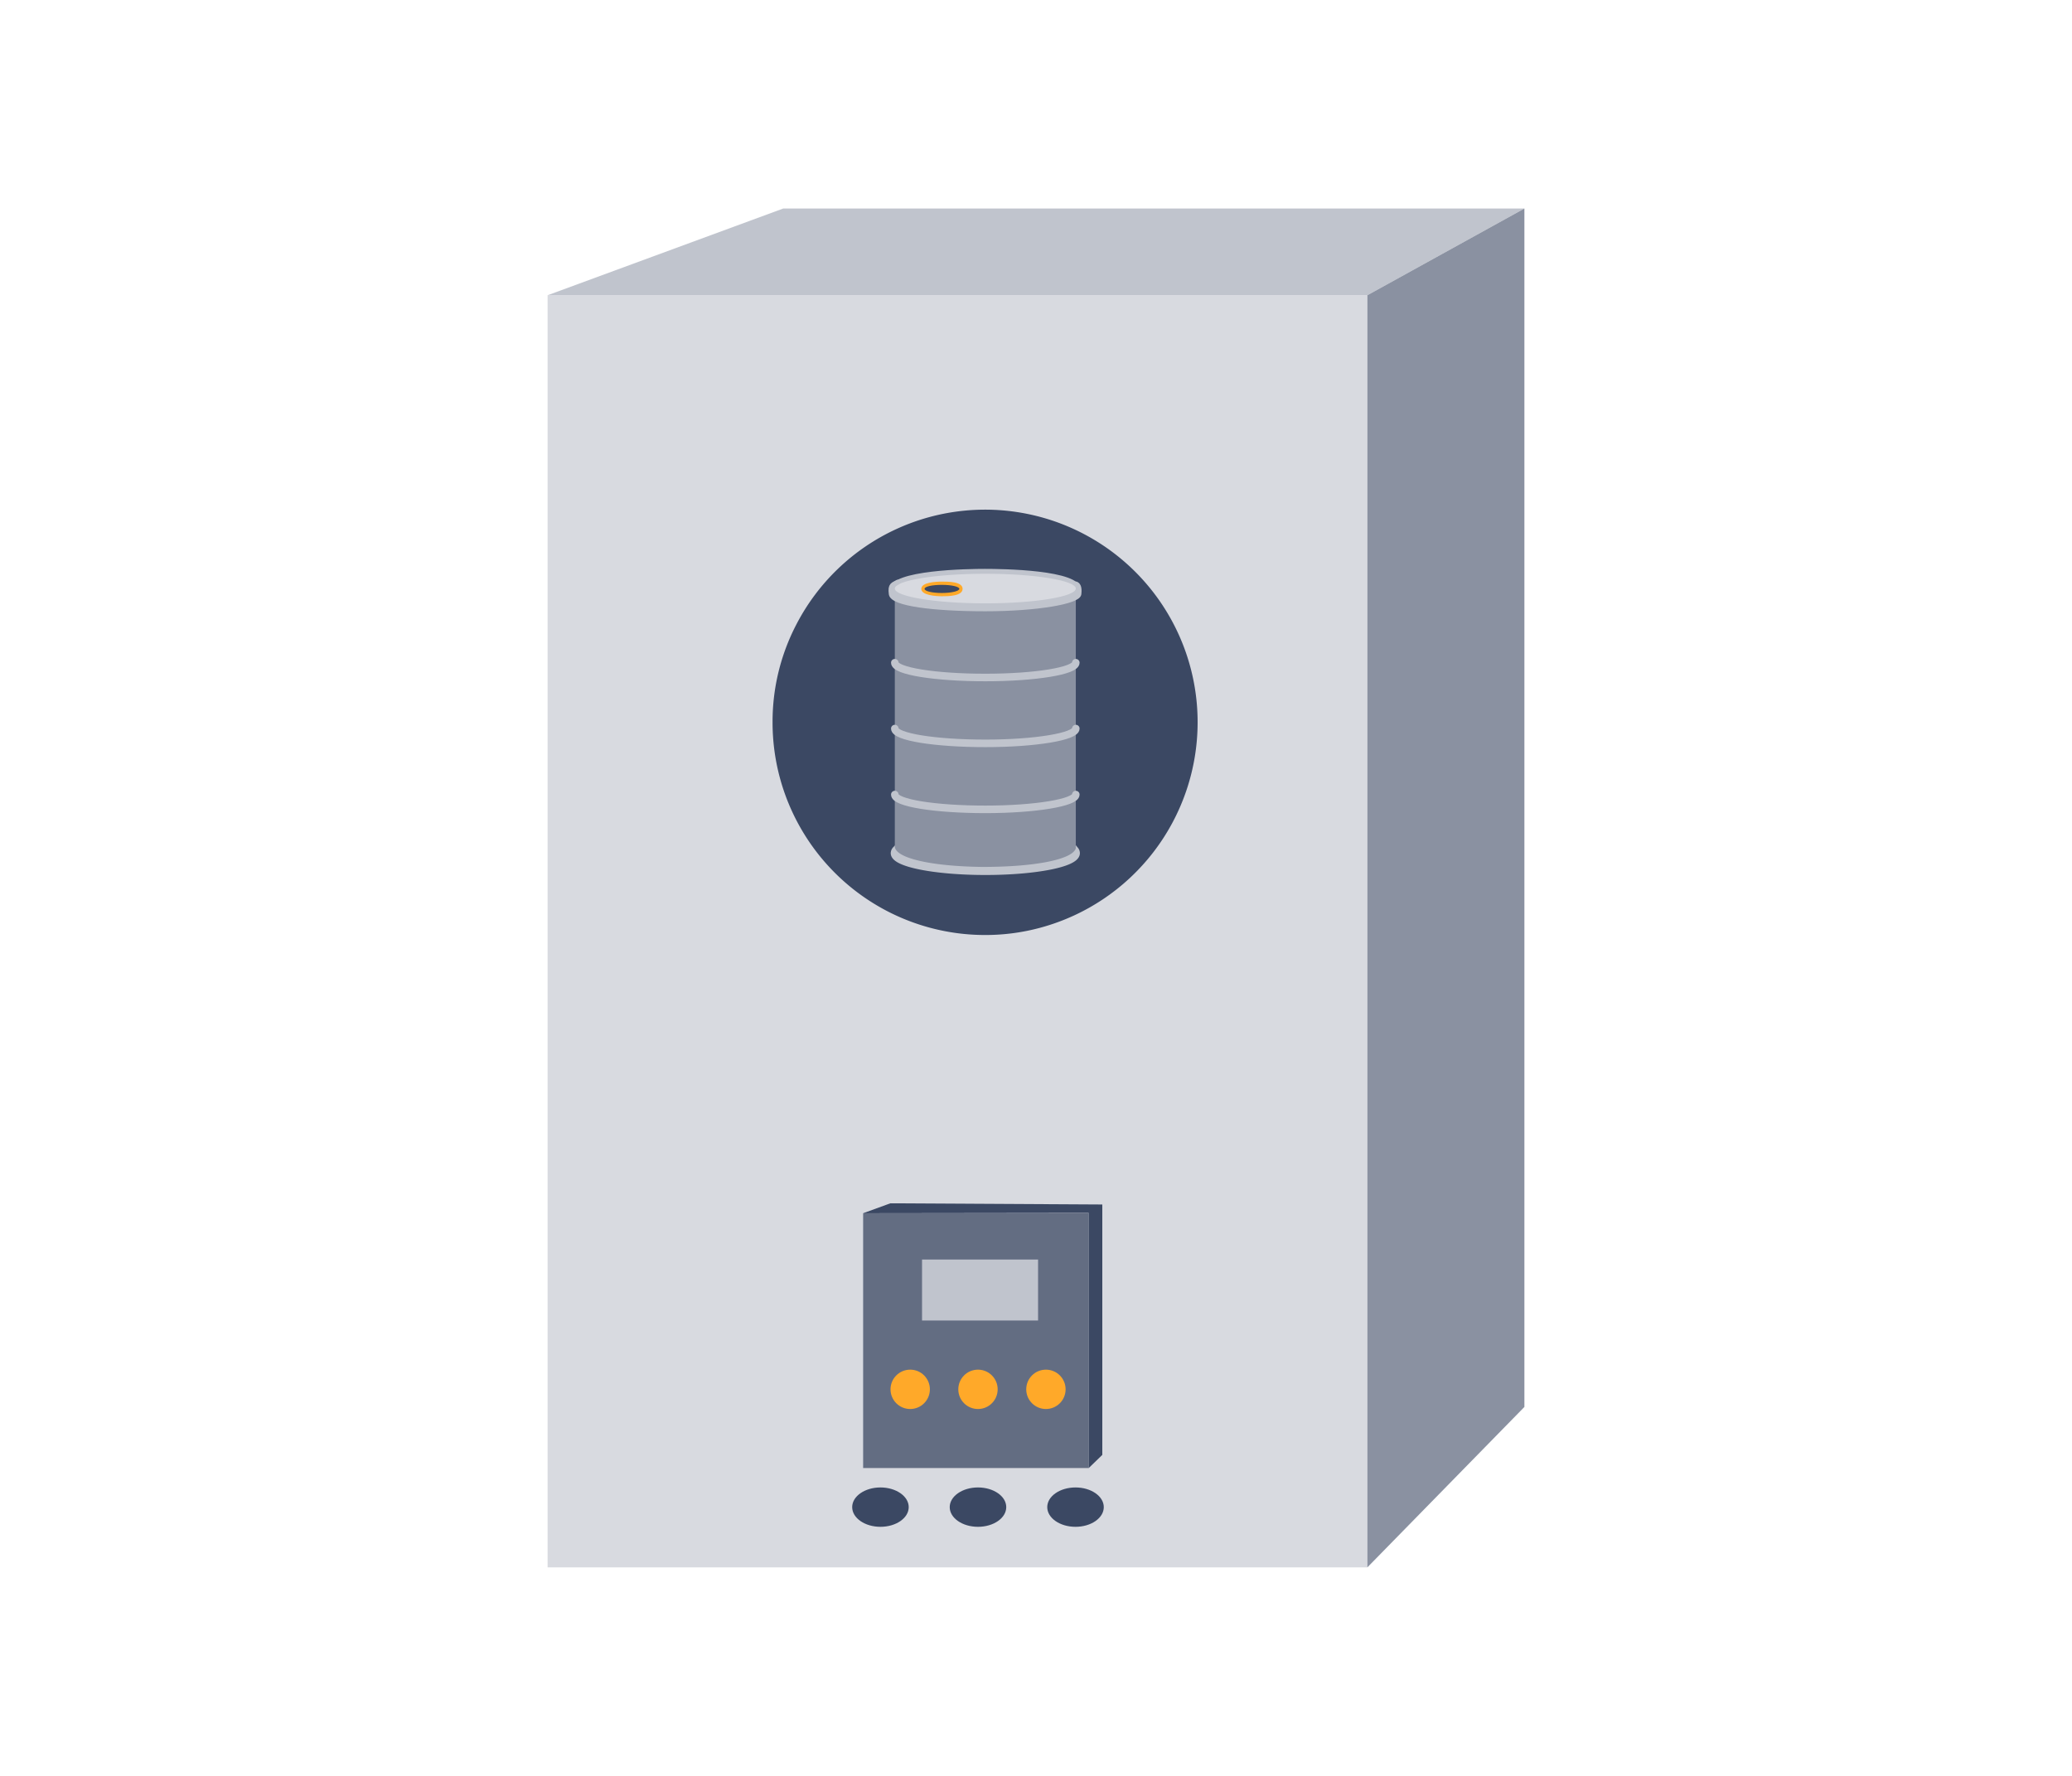 <svg id="Calque_1" data-name="Calque 1" xmlns="http://www.w3.org/2000/svg" viewBox="0 0 140 120"><defs><style>.cls-1{fill:#d8dae0}.cls-2{fill:#c0c4cd}.cls-3{fill:#8a91a1}.cls-5{fill:#ffa929}.cls-6{fill:#3b4863}.cls-8{stroke:#c0c4cd;stroke-miterlimit:10;fill:none;stroke-linecap:round;stroke-width:.51px}</style></defs><path class="cls-1" d="M37 19.95h55.39v85.96H37z"/><path class="cls-2" d="M37 19.95l15.92-5.86H103l-10.61 5.86H37z"/><path class="cls-3" d="M92.39 105.91V19.95L103 14.09v80.98l-10.61 10.84z"/><path fill="#636d82" d="M58.32 81.98h15.24V99.2H58.32z"/><circle class="cls-5" cx="61.5" cy="93.88" r="1.33"/><circle class="cls-5" cx="66.08" cy="93.88" r="1.33"/><circle class="cls-5" cx="70.67" cy="93.88" r="1.33"/><ellipse class="cls-6" cx="59.49" cy="101.84" rx="1.91" ry="1.33"/><ellipse class="cls-6" cx="66.08" cy="101.84" rx="1.91" ry="1.33"/><ellipse class="cls-6" cx="72.67" cy="101.84" rx="1.91" ry="1.33"/><path class="cls-2" d="M62.3 85.11h7.84v4.12H62.3z"/><path class="cls-6" d="M58.32 81.98l1.84-.67 14.32.08v16.92l-.92.89V81.96l-15.24.02zm22.6-33.17a14.38 14.38 0 0 1-10.6 13.87 14.17 14.17 0 0 1-3.77.5A14.36 14.36 0 0 1 52.2 48.81a14.21 14.21 0 0 1 1.58-6.56 14.36 14.36 0 0 1 27.14 6.56z"/><path d="M72.62 57.46c-.43.63-2.68 1.16-6.25 1.12-3.13 0-5.36-.49-5.82-1.14a.32.32 0 0 0-.09.21c0 .66 2.74 1.2 6.12 1.2s6.11-.54 6.11-1.2a.3.3 0 0 0-.07-.19z" stroke-width=".55" stroke="#c0c4cd" stroke-miterlimit="10" fill="#8a91a1"/><path class="cls-3" d="M72.62 57.46a.33.33 0 0 0 .07-.27v-17.4H60.46v17.4a.4.4 0 0 0 .09.25m0 0c.46.65 2.69 1.1 5.82 1.14 3.57 0 5.82-.49 6.25-1.12"/><path class="cls-1" d="M66.58 41c-2.18 0-6.28-.25-6.28-1.2s4.1-1.19 6.28-1.19 6.28.25 6.28 1.19-4.11 1.2-6.28 1.2z"/><path class="cls-2" d="M66.58 38.77c3.37 0 6.11.46 6.11 1s-2.74 1-6.11 1-6.12-.46-6.12-1 2.74-1 6.12-1m0-.33c-1.08 0-6.45.06-6.45 1.35s5.37 1.36 6.45 1.36S73 41.09 73 39.79s-5.37-1.35-6.44-1.35z"/><path class="cls-8" d="M60.46 44.78c0 .57 2.74 1 6.12 1s6.11-.45 6.11-1m-12.23 4.45c0 .57 2.74 1 6.12 1s6.11-.46 6.11-1"/><path d="M60.65 39.34c-.29.18-.52.15-.43.8s2.84 1 6.36 1 6.26-.5 6.32-1-.08-.63-.2-.68" stroke-width=".33" fill="none" stroke-linecap="round" stroke="#c0c4cd" stroke-miterlimit="10"/><path class="cls-8" d="M60.46 53.69c0 .57 2.74 1 6.12 1s6.11-.46 6.11-1"/><path class="cls-6" d="M63.64 40.18c-.13 0-1.28 0-1.28-.39s1.15-.38 1.28-.38 1.29 0 1.29.38-1.16.39-1.29.39z"/><path class="cls-5" d="M63.64 39.52c.65 0 1.18.12 1.18.27s-.53.28-1.18.28-1.17-.12-1.17-.28.53-.27 1.17-.27m0-.22c-.42 0-1.39.05-1.39.49s1 .5 1.39.5 1.4 0 1.4-.5-1-.49-1.4-.49z"/></svg>
